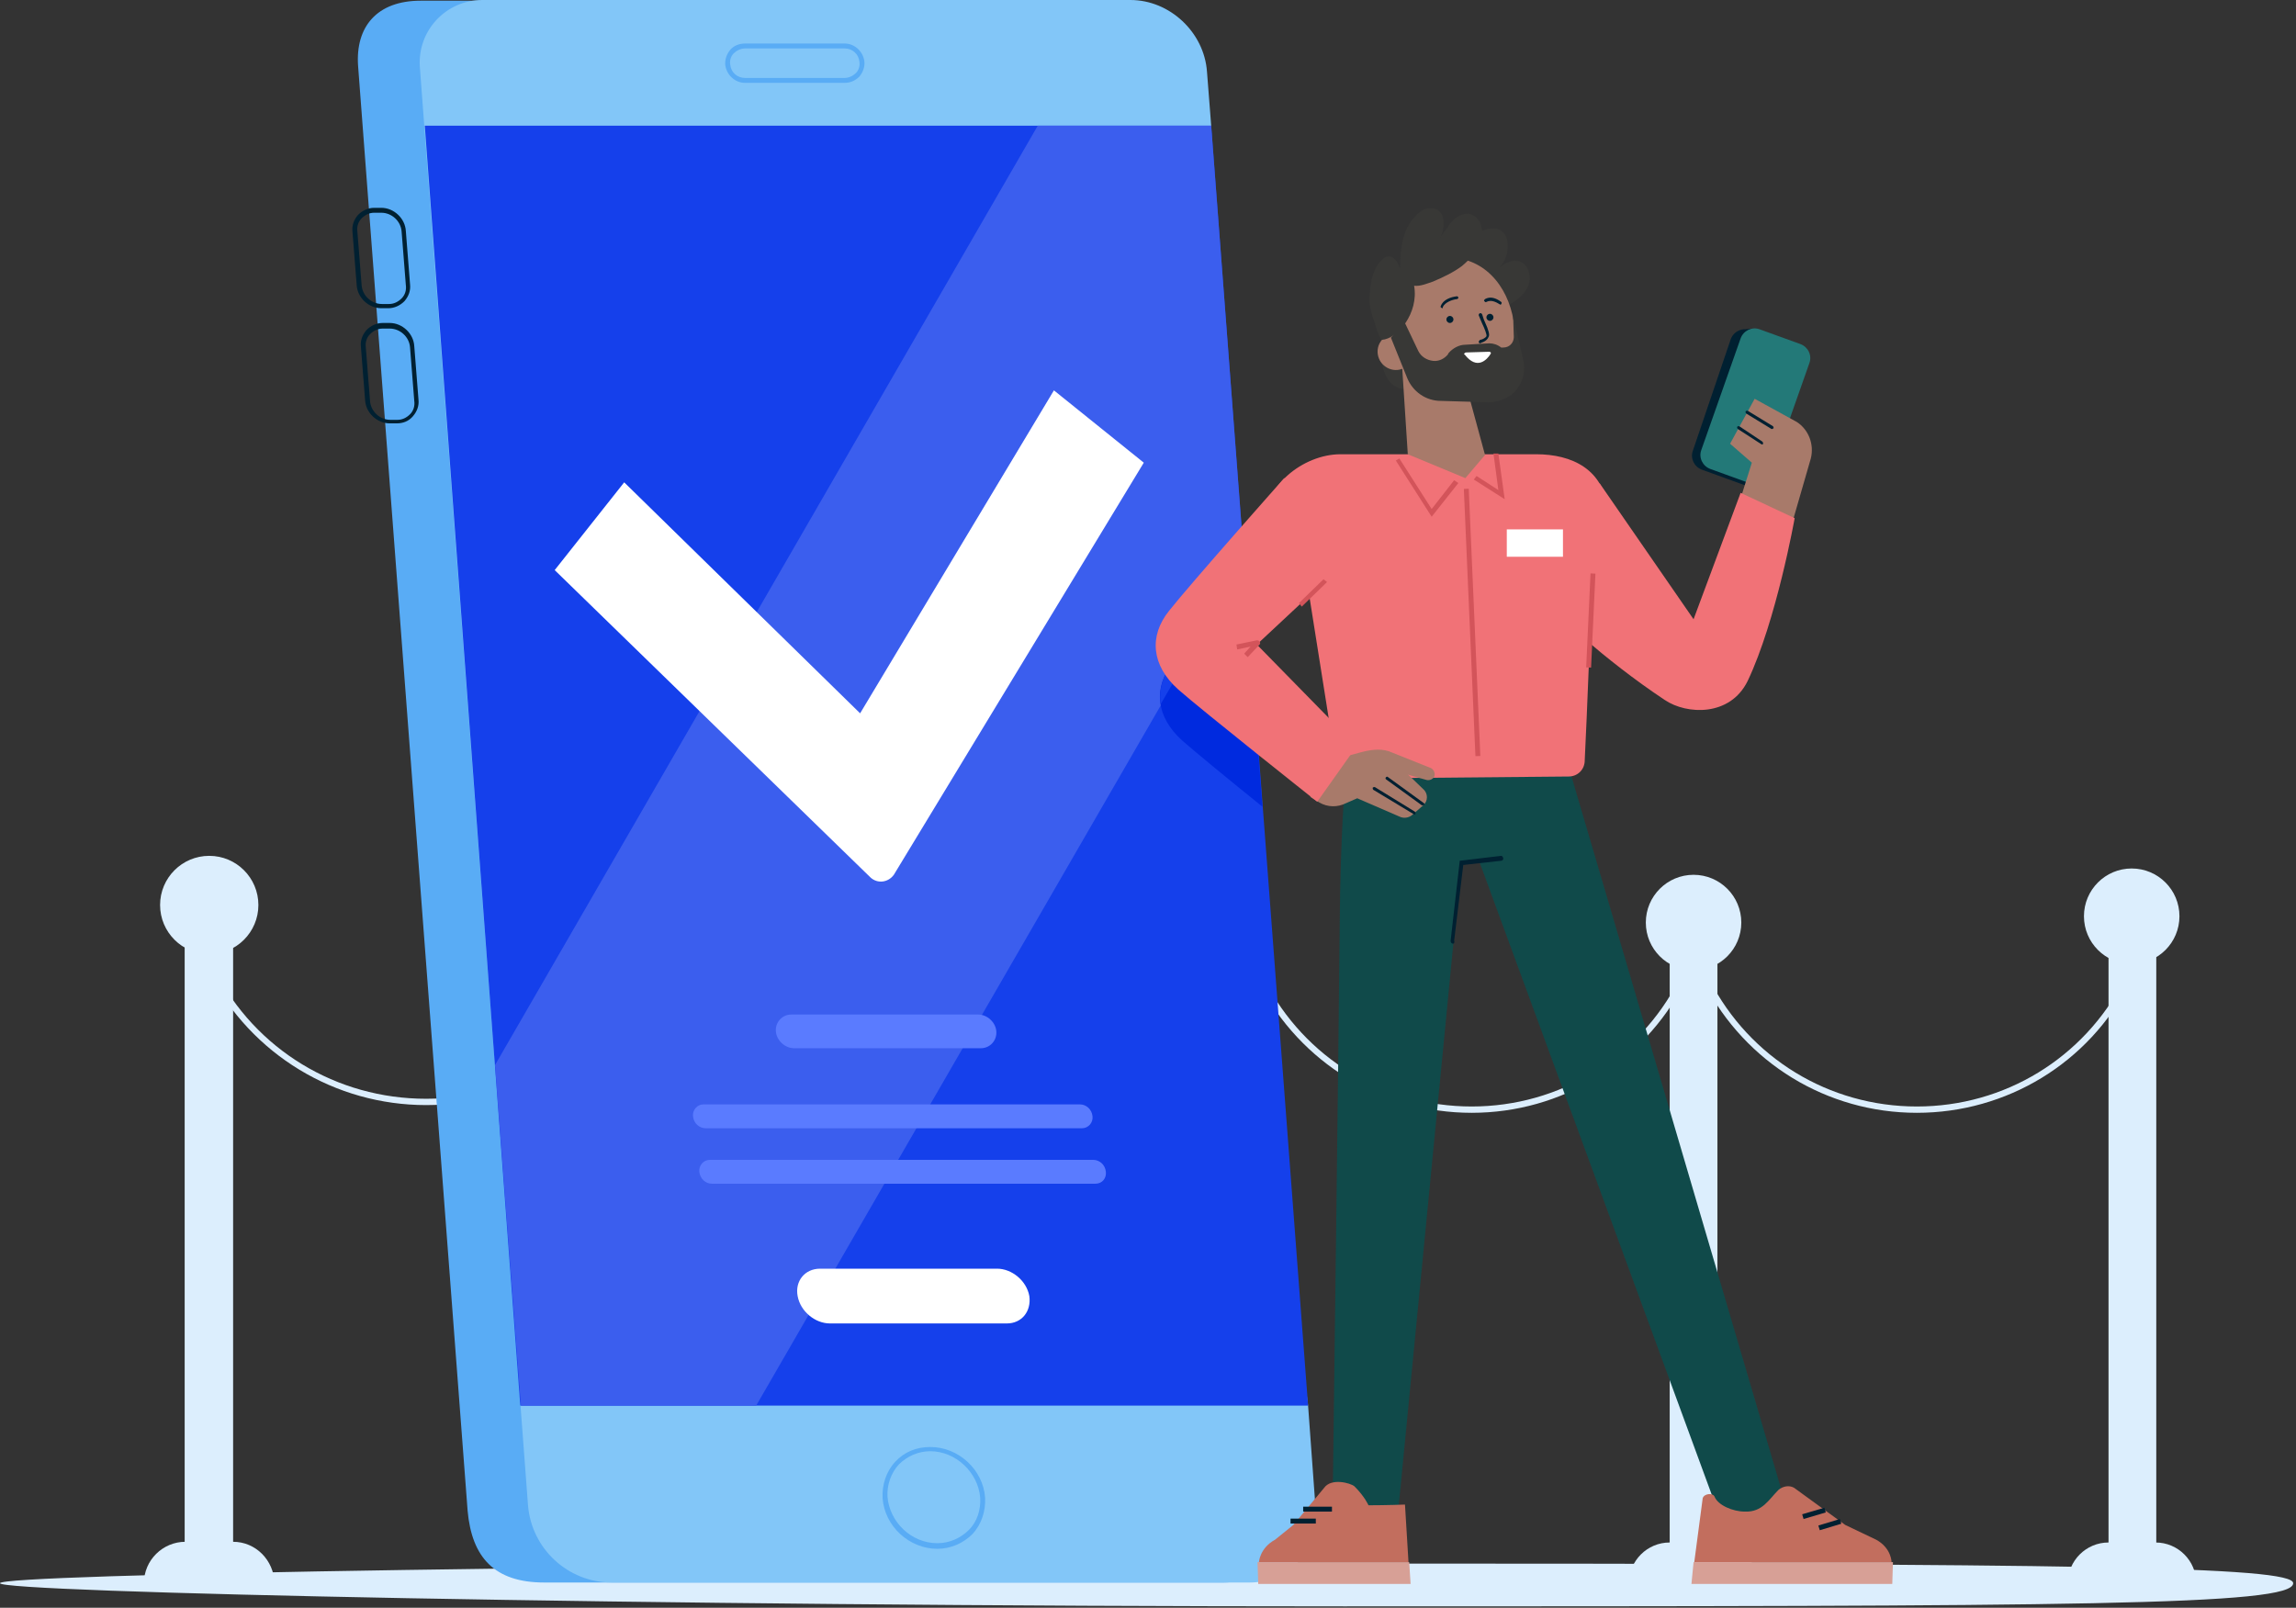 <svg width="327" height="229" viewBox="0 0 327 229" fill="none" xmlns="http://www.w3.org/2000/svg">
<rect x="0" y="0" width="327" height="229" fill="#333333" stroke="none"/>
<g clip-path="url(#clip0_13042_57050)">
<path d="M273 158.5C260.2 158.5 248.6 151.4 242.7 140L243.5 139.6C249.2 150.7 260.5 157.6 273 157.6C285.5 157.6 296.8 150.7 302.5 139.6L303.3 140C297.5 151.4 285.8 158.5 273 158.5Z" fill="#DCEEFD"/>
<path d="M60.7 157.4C47.7 157.4 35.8 150.2 29.8 138.6L30.6 138.2C36.4 149.5 47.9 156.5 60.7 156.5C73.4 156.5 84.9 149.5 90.8 138.2L91.6 138.6C85.6 150.2 73.7 157.4 60.7 157.4Z" fill="#DCEEFD"/>
<path d="M209.6 158.5C196.8 158.5 185.2 151.4 179.3 140L180.1 139.6C185.8 150.7 197.1 157.6 209.6 157.6C222.1 157.6 233.4 150.7 239.1 139.6L239.9 140C234 151.4 222.4 158.5 209.6 158.5Z" fill="#DCEEFD"/>
<path d="M244.6 135.3H237.8V226.3H244.6V135.3Z" fill="#DCEEFD"/>
<path d="M241.2 138.2C244.956 138.2 248 135.156 248 131.4C248 127.645 244.956 124.6 241.2 124.6C237.444 124.6 234.4 127.645 234.4 131.4C234.4 135.156 237.444 138.2 241.2 138.2Z" fill="#DCEEFD"/>
<path d="M244.5 219.7H237.8C234.6 219.7 232 222.3 232 225.5V226.3H250.3V225.5C250.3 222.3 247.7 219.7 244.5 219.7Z" fill="#DCEEFD"/>
<path d="M33.2 132.9H26.3V226.3H33.2V132.9Z" fill="#DCEEFD"/>
<path d="M29.8 135.9C33.666 135.9 36.8 132.766 36.8 128.9C36.8 125.034 33.666 121.9 29.8 121.9C25.934 121.9 22.8 125.034 22.8 128.9C22.8 132.766 25.934 135.9 29.8 135.9Z" fill="#DCEEFD"/>
<path d="M33.2 219.6H26.4C23.2 219.6 20.5 222.2 20.5 225.5V226.4H39.1V225.5C39 222.2 36.4 219.6 33.2 219.6Z" fill="#DCEEFD"/>
<path d="M326.6 225.5C326.6 228.7 295.6 228.8 191.4 228.8C91.2 228.8 0 226.8 0 225.5C0 224.2 90.3 222.7 190.5 222.7C295.7 222.7 326.6 223.1 326.6 225.5Z" fill="#DCEEFD"/>
<path d="M174.3 225.4H77.5C70.4 225.4 67.2 221.8 66.6 215.2L51 9.4C50.6 3.8 53.7 0.1 59.9 0.1H157.2C162.8 0.1 167.7 4.7 168.1 10.3L183.6 215.3C184.2 220.9 179.9 225.4 174.3 225.4Z" fill="#59ACF5"/>
<path d="M178 225.4H87.1C80.9 225.4 75.7 220.6 75.2 214.4L59.8 9.6C59.4 4.4 63.5 0 68.7 0H161C166.6 0 171.5 4.6 171.9 10.2L172.5 17.9L175.4 114.3L186.3 200.2L187.4 215.3C187.8 220.9 183.6 225.4 178 225.4Z" fill="#82C6F8"/>
<path d="M186.3 200.2H74.1L60.5 17.9H172.5L186.3 200.2Z" fill="#1540EB"/>
<path d="M172.5 17.9H147.8L70.5 151.7L74.1 199.1L74.2 200.2H107.7L177.2 79.9L172.5 17.9Z" fill="#3B5EEE"/>
<path d="M177.3 82.4C173.4 86.9 168.7 92.2 167.1 94.3C164.2 97.9 164.6 102.1 168.4 105.5C170.1 107 175.2 111.2 179.8 114.9L177.3 82.4Z" fill="#002ADF"/>
<path d="M167.1 94.3C165.6 96.2 165 98.3 165.3 100.3L172.4 88.1C170.1 90.8 168 93.1 167.1 94.3Z" fill="#1540EB"/>
<path d="M143.4 188.5H118.2C116.1 188.5 114 186.8 113.6 184.6C113.2 182.5 114.6 180.7 116.8 180.7H142C144.1 180.7 146.2 182.4 146.6 184.6C146.9 186.8 145.5 188.5 143.4 188.5Z" fill="white"/>
<path fill-rule="evenodd" clip-rule="evenodd" d="M125.7 213.4C126 217.4 129.5 220.6 133.5 220.6C135.4 220.6 137.2 219.8 138.5 218.5C139.8 217.1 140.4 215.2 140.3 213.3C140 209.3 136.5 206.1 132.5 206.1C130.5 206.1 128.8 206.8 127.5 208.2C126.2 209.6 125.6 211.5 125.7 213.4ZM128 208.6C129.2 207.4 130.8 206.7 132.5 206.7C136.1 206.7 139.3 209.7 139.6 213.3C139.7 215 139.2 216.7 138 217.9C136.8 219.1 135.2 219.8 133.5 219.8C129.8 219.8 126.7 216.8 126.4 213.2C126.3 211.5 126.9 209.8 128 208.6Z" fill="#59ACF5"/>
<path d="M154.1 160.7H100.5C99.6 160.7 98.8 160 98.7 159C98.6 158.1 99.3 157.3 100.2 157.3H153.8C154.7 157.3 155.5 158 155.6 159C155.7 159.9 155 160.7 154.1 160.7Z" fill="#5A7BFF"/>
<path d="M156 168.6H101.4C100.5 168.6 99.7 167.9 99.6 166.9C99.5 166 100.2 165.2 101.1 165.2H155.7C156.6 165.2 157.4 165.9 157.5 166.9C157.6 167.8 157 168.6 156 168.6Z" fill="#5A7BFF"/>
<path d="M139.7 149.3H113.1C111.8 149.3 110.6 148.2 110.5 146.9C110.4 145.6 111.4 144.5 112.7 144.5H139.3C140.6 144.5 141.8 145.6 141.9 146.9C142 148.2 141 149.3 139.7 149.3Z" fill="#5A7BFF"/>
<path fill-rule="evenodd" clip-rule="evenodd" d="M54.3 43.9H55.3C56.2 43.9 57 43.5 57.6 42.9C58.2 42.2 58.5 41.4 58.4 40.5L57.8 32.9C57.7 31.1 56.1 29.6 54.3 29.6H53.3C52.4 29.6 51.6 30 51 30.6C50.4 31.3 50.1 32.1 50.2 33L50.8 40.6C50.9 42.4 52.5 43.9 54.3 43.9ZM51.5 31.1C52 30.6 52.6 30.3 53.3 30.3H54.3C55.8 30.3 57.1 31.5 57.2 33L57.8 40.6C57.9 41.3 57.7 42 57.2 42.5C56.7 43 56.1 43.3 55.4 43.3H54.4C52.9 43.3 51.6 42.1 51.5 40.6L50.9 33C50.8 32.3 51 31.6 51.5 31.1Z" fill="#002031"/>
<path fill-rule="evenodd" clip-rule="evenodd" d="M55.5 60.3H56.5C57.4 60.3 58.2 60 58.8 59.3C59.4 58.6 59.7 57.8 59.6 56.9L59 49.3C58.9 47.5 57.3 46 55.5 46H54.5C53.6 46 52.8 46.4 52.2 47C51.6 47.7 51.3 48.5 51.4 49.4L52 57C52.1 58.8 53.7 60.3 55.5 60.3ZM52.7 47.6C53.2 47.1 53.8 46.8 54.5 46.8H55.5C57 46.8 58.3 48 58.4 49.5L59 57.1C59.1 57.8 58.9 58.5 58.4 59C57.9 59.5 57.3 59.8 56.6 59.8H55.6C54.1 59.8 52.8 58.6 52.7 57.1L52.1 49.5C52 48.8 52.2 48.1 52.7 47.6Z" fill="#002031"/>
<path fill-rule="evenodd" clip-rule="evenodd" d="M106.1 11.8H120.3C121.1 11.8 121.8 11.5 122.4 10.9C122.9 10.3 123.2 9.5 123.1 8.7C122.9 7.3 121.7 6.2 120.3 6.2H106.1C105.3 6.2 104.5 6.5 104 7.1C103.5 7.7 103.2 8.5 103.3 9.3C103.5 10.7 104.7 11.8 106.1 11.8ZM104.5 7.6C104.9 7.2 105.5 6.9 106.1 6.9H120.3C121.4 6.9 122.3 7.7 122.4 8.8C122.5 9.4 122.3 10 121.9 10.4C121.5 10.8 120.9 11.1 120.3 11.1H106.1C105 11.1 104.1 10.3 104 9.2C103.9 8.6 104.1 8 104.5 7.6Z" fill="#59ACF5"/>
<path d="M124 125L79 81.2L88.9 68.7L122.5 101.6L150.1 55.6L162.9 65.9L127.3 124.6C126.5 125.7 125 125.9 124 125Z" fill="white"/>
<path d="M218.1 122L217.7 107.7L202.7 110.3L203.1 123.2L218.1 122Z" fill="#104A4A"/>
<path d="M255.1 49L249.5 47L249.6 46.8L248.5 46.9C248.5 46.9 248.5 46.9 248.4 46.9H248.3C247.5 47 246.8 47.5 246.5 48.3L241.1 64.2C240.7 65.3 241.3 66.5 242.4 66.9L248.2 69C249.3 69.4 250.5 68.8 250.9 67.7L256.5 51.8C256.8 50.6 256.2 49.4 255.1 49Z" fill="#002031"/>
<path d="M243.6 66.8L249.4 68.9C250.5 69.3 251.7 68.7 252.1 67.6L257.7 51.7C258.1 50.6 257.5 49.4 256.4 49L250.6 46.9C249.5 46.5 248.3 47.1 247.9 48.2L242.3 64.1C241.9 65.2 242.5 66.4 243.6 66.8Z" fill="#237978"/>
<path d="M249.9 56.8L255.9 60.1C257.6 61.2 258.4 63.3 257.9 65.3L255.3 74.3L247.8 71.3L249.5 65.9L246.4 63.2L249.9 56.8Z" fill="#A87A6A"/>
<path d="M227.8 68.8L241.2 88.2L247.9 70.2L255.6 73.8C255.6 73.8 253 88.4 248.9 97C246.4 102.1 240.2 101.8 237.1 99.7C228.2 93.8 221.4 87.1 221.4 87.1L227.8 68.8Z" fill="#F17277"/>
<path d="M221 71.9H222.3L221.4 70.7L221 71.9Z" fill="#F48D91"/>
<path d="M252.4 61.1H252.3L248.7 58.9C248.6 58.8 248.6 58.7 248.6 58.6C248.7 58.5 248.8 58.5 248.9 58.5L252.5 60.7C252.6 60.8 252.6 60.9 252.6 61C252.5 61 252.5 61.1 252.4 61.1Z" fill="#002031"/>
<path d="M250.9 63.3L247.5 61.1C247.4 61 247.4 60.9 247.4 60.8C247.5 60.7 247.6 60.7 247.7 60.7L251 62.9C251.1 63 251.1 63.1 251.1 63.2C251.1 63.3 251 63.3 250.9 63.3Z" fill="#002031"/>
<path d="M191.6 111C191.6 111 190.9 118.5 190.8 131.9C190.7 145.3 189.8 214 189.8 214L199.1 215.6L209.3 110.6L191.6 111Z" fill="#104A4A"/>
<path d="M210.5 122.2L244.6 215.1L251 219L254.3 214.2L223.7 110.2L212.6 109.4C212.6 109.4 210.6 110.3 210.5 122.2Z" fill="#104A4A"/>
<path d="M218.8 64.7H190.9C185.6 64.7 179.6 69.4 180.4 74.8L182.4 81.3L186 81.9L190.6 110.9L223.4 110.6C224.7 110.6 225.7 109.6 225.7 108.3C226 102.5 226.6 86.7 226.9 79.1C227 76.2 229.1 73.9 229 73C228.6 66.8 223.8 64.7 218.8 64.7Z" fill="#F17277"/>
<path d="M255.5 211.9L262.8 217.2L267.2 219.3C269.4 220.5 269.4 222.5 269.4 222.5H241.3L242.5 213.4C242.7 212.7 244 212.6 244.2 213.2C244.7 214.4 246.8 215.3 248.5 215.3C251 215.4 251.9 213.6 253.3 212.2C253.9 211.7 254.8 211.5 255.5 211.9Z" fill="#C26E5E"/>
<path d="M240.9 225.6H269.5L269.6 222.5H241.2L240.9 225.6Z" fill="#D7A096"/>
<path d="M262.038 216.358L258.974 217.284L259.177 217.954L262.24 217.029L262.038 216.358Z" fill="#002031"/>
<path d="M259.835 214.748L256.67 215.682L256.868 216.353L260.033 215.419L259.835 214.748Z" fill="#002031"/>
<path d="M188.6 211.9L184.2 217.2L181.6 219.3C179.4 220.5 179.3 222.5 179.3 222.5H200.6L200.1 214.3C200.1 214.3 197.4 214.4 194.9 214.4C194.9 214.4 194.4 213.2 192.9 211.7C192.3 211.2 189.6 210.5 188.6 211.9Z" fill="#C26E5E"/>
<path d="M200.9 225.6H179.2L179.1 222.5H200.7L200.9 225.6Z" fill="#D7A096"/>
<path d="M183.8 217V216.3H187.4V217H183.8Z" fill="#002031"/>
<path d="M185.6 214.6H189.7V215.3H185.6V214.6Z" fill="#002031"/>
<path d="M186.6 113.5L187.9 114.3C189.1 115 190.5 115 191.7 114.4L193.3 113.7L199.3 116.3C199.9 116.6 200.6 116.5 201.1 116.1L202.7 114.7C203.4 114.1 203.4 113 202.7 112.4C201.7 111.4 200.4 110.2 200.5 110.3C200.6 110.4 202.2 110.8 203.2 111.1C203.7 111.2 204.2 110.9 204.3 110.5C204.4 110.1 204.2 109.6 203.8 109.4L198.3 107.2C197 106.6 195.6 106.7 194 107.1L191.4 107.8L186.6 113.5Z" fill="#A87A6A"/>
<path d="M201.4 116L195.6 112.5C195.5 112.4 195.5 112.3 195.5 112.2C195.6 112.1 195.7 112.1 195.8 112.1L201.5 115.6C201.6 115.7 201.6 115.8 201.6 115.9C201.6 116 201.5 116 201.4 116Z" fill="#002031"/>
<path d="M202.6 114.7H202.5L197.4 111C197.3 110.9 197.3 110.8 197.4 110.7C197.5 110.6 197.6 110.6 197.7 110.7L202.8 114.4C202.9 114.5 202.9 114.6 202.8 114.7C202.8 114.6 202.7 114.7 202.6 114.7Z" fill="#002031"/>
<path d="M182.9 68.1C182.9 68.1 169.5 83.2 166.5 87C163.6 90.6 164 94.8 167.8 98.2C171.2 101.2 187.6 114.2 187.6 114.2L193.2 106.3L179 91.8L195.7 76.2L182.9 68.1Z" fill="#F17277"/>
<path d="M177.7 93.6L177.2 93.1L178.1 92.1L176.2 92.5L176.1 91.8L179 91.2C179.1 91.2 179.3 91.2 179.4 91.4C179.5 91.5 179.5 91.7 179.4 91.8L177.7 93.6Z" fill="#D3545A"/>
<path d="M185.4 86.4L185 85.9L188.5 82.5L189 82.9L185.4 86.4Z" fill="#D3545A"/>
<path d="M203.9 73.6L198.8 65.6L199.3 65.3L203.9 72.5L207.1 68.4L207.7 68.8L203.9 73.6Z" fill="#D3545A"/>
<path d="M214.3 71.1L209.9 68.3L210.3 67.8L213.4 69.8L212.7 64.6H213.4L214.3 71.1Z" fill="#D3545A"/>
<path d="M209.183 69.606L208.483 69.636L210.133 107.702L210.832 107.671L209.183 69.606Z" fill="#D3545A"/>
<path d="M222.6 75.4H214.6V79.3H222.6V75.4Z" fill="white"/>
<path d="M206.2 36.4C206.9 35.8 210.1 33.3 211 32.9C212 32.5 213.2 32.3 214 33C214.4 33.4 214.7 34 214.7 34.5C214.9 36 214.3 37.6 213.1 38.5C214 37.7 215.1 36.9 216.3 37.2C217.6 37.5 218.2 39.3 217.7 40.6C217.2 41.9 216 42.8 214.8 43.5L206.2 36.4Z" fill="#383836"/>
<path d="M196.7 51C196.7 51 197 55.4 200.1 55.4L200.3 51.3L196.7 51Z" fill="#383836"/>
<path d="M199.4 47.7L200.5 64.7L208.7 68.1L211.5 64.8L208.1 52.3L199.4 47.7Z" fill="#A87A6A"/>
<path d="M197 45.4C196.7 50.6 201.5 55.2 206.6 56C212.5 57 216.3 53 215.7 46.7C215.2 41.5 212 37 206.8 36.7C201.7 36.3 197.3 40.2 197 45.4Z" fill="#A87A6A"/>
<path d="M210.8 48.9C210.7 48.9 210.6 48.8 210.6 48.7C210.6 48.6 210.7 48.5 210.8 48.4C211 48.4 211.5 48.2 211.7 47.9C211.8 47.7 211.4 46.7 211.1 46.1C210.9 45.6 210.7 45.2 210.6 44.9C210.6 44.8 210.6 44.7 210.8 44.6C210.9 44.6 211 44.6 211.1 44.8C211.2 45.1 211.3 45.5 211.5 45.9C212 47 212.2 47.7 212 48C211.7 48.7 210.9 48.8 210.8 48.9Z" fill="#002031"/>
<path d="M199.9 50.1C200.3 51.5 200.8 52.2 199.5 52.6C198.2 53 196.7 52.2 196.3 50.8C195.9 49.4 196.7 48 198.1 47.6C199.4 47.3 199.5 48.7 199.9 50.1Z" fill="#A87A6A"/>
<path d="M205.4 43.9C205.3 43.9 205.3 43.9 205.4 43.9C205.2 43.8 205.1 43.7 205.2 43.6C205.5 42.7 206.6 42.3 207.5 42.2C207.6 42.2 207.7 42.3 207.7 42.4C207.7 42.5 207.6 42.6 207.5 42.6C206.7 42.7 205.8 43.1 205.5 43.7C205.5 43.8 205.5 43.9 205.4 43.9Z" fill="#002031"/>
<path d="M213.7 43.4C212.9 42.9 212.3 42.7 211.7 43C211.6 43.1 211.5 43 211.4 42.9C211.3 42.8 211.4 42.7 211.5 42.6C212.2 42.2 213 42.4 213.8 43C213.9 43.1 213.9 43.2 213.8 43.3C213.8 43.4 213.7 43.4 213.7 43.4Z" fill="#002031"/>
<path d="M215.5 45L215.6 48C215.6 48.8 215 49.5 214.1 49.5H213.8C213.3 49.1 212.7 48.9 212.1 48.9L208.7 49.1C207.8 49.1 206.9 49.6 206.3 50.3L206.2 50.5C205.7 51.1 204.9 51.5 204.1 51.4C203.2 51.3 202.4 50.8 202 50L200 45.8L198.1 48.1L200.4 53.8C201.2 55.8 203.1 57.1 205.2 57.1L212 57.3C213.2 57.3 214.3 56.9 215.3 56.2C216.7 55 217.3 53.2 217 51.5L215.5 45Z" fill="#383836"/>
<path d="M208.8 50.2L212.1 50.1C212.3 50.1 212.4 50.3 212.3 50.4C211.8 51.2 210.4 52.8 208.6 50.5C208.4 50.5 208.6 50.2 208.8 50.2Z" fill="white"/>
<path d="M201.4 40.7C202.3 40.8 203.2 40.4 204.1 40.1C205.5 39.5 207 38.8 208.2 37.9C209.4 36.9 210.5 35.7 210.9 34.2C211.1 33.5 211.2 32.7 210.9 32C210.7 31.3 210.1 30.7 209.4 30.5C208.7 30.3 208 30.6 207.4 31C206.8 31.4 206.4 32 206 32.6C205.6 33.1 205.2 33.7 204.9 34.2C205.4 33.5 205.6 32.7 205.6 31.8C205.6 31.2 205.5 30.7 205.1 30.2C204.7 29.7 204 29.6 203.3 29.7C202.7 29.8 202.1 30.2 201.7 30.7C200.7 31.6 200.1 32.9 199.8 34.2C199.5 35.5 199.4 36.9 199.4 38.3C199.2 37.8 199.1 37.4 198.7 37C198.4 36.6 197.8 36.4 197.4 36.6C197.2 36.7 197 36.8 196.8 37C195.6 38.2 195.2 40 195.1 41.7C195 42.5 195 43.2 195.2 44C195.4 45 196.5 48.4 196.8 48.4C199 48.3 202.1 44.6 201.4 40.7Z" fill="#383836"/>
<path d="M206.5 46C206.776 46 207 45.776 207 45.5C207 45.224 206.776 45 206.5 45C206.224 45 206 45.224 206 45.5C206 45.776 206.224 46 206.5 46Z" fill="#002031"/>
<path d="M212.2 45.7C212.476 45.7 212.7 45.476 212.7 45.2C212.7 44.924 212.476 44.7 212.2 44.7C211.924 44.7 211.7 44.924 211.7 45.2C211.7 45.476 211.924 45.7 212.2 45.7Z" fill="#002031"/>
<path d="M226.525 81.671L225.906 95.057L226.605 95.089L227.224 81.704L226.525 81.671Z" fill="#D3545A"/>
<path d="M213.8 121.9L207.9 122.6L206.6 134C206.6 134.3 206.8 134.4 206.9 134.4C207 134.4 207.1 134.4 207.1 134.3C207.1 134.2 207.2 134.1 207.1 134L208.4 123.2L213.8 122.6C214 122.6 214.1 122.4 214.1 122.3C214.1 122.2 214 121.9 213.8 121.9Z" fill="#002031"/>
<path d="M307.1 134.4H300.3V226.3H307.1V134.4Z" fill="#DCEEFD"/>
<path d="M303.6 137.3C307.356 137.3 310.4 134.255 310.4 130.5C310.4 126.744 307.356 123.7 303.6 123.7C299.844 123.7 296.8 126.744 296.8 130.5C296.8 134.255 299.844 137.3 303.6 137.3Z" fill="#DCEEFD"/>
<path d="M307 219.7H300.3C297.1 219.7 294.5 222.3 294.5 225.5V226.3H312.8V225.5C312.8 222.3 310.2 219.7 307 219.7Z" fill="#DCEEFD"/>
</g>
<defs>
<clipPath id="clip0_13042_57050">
<rect width="326.6" height="228.8" fill="white"/>
</clipPath>
</defs>
</svg>
